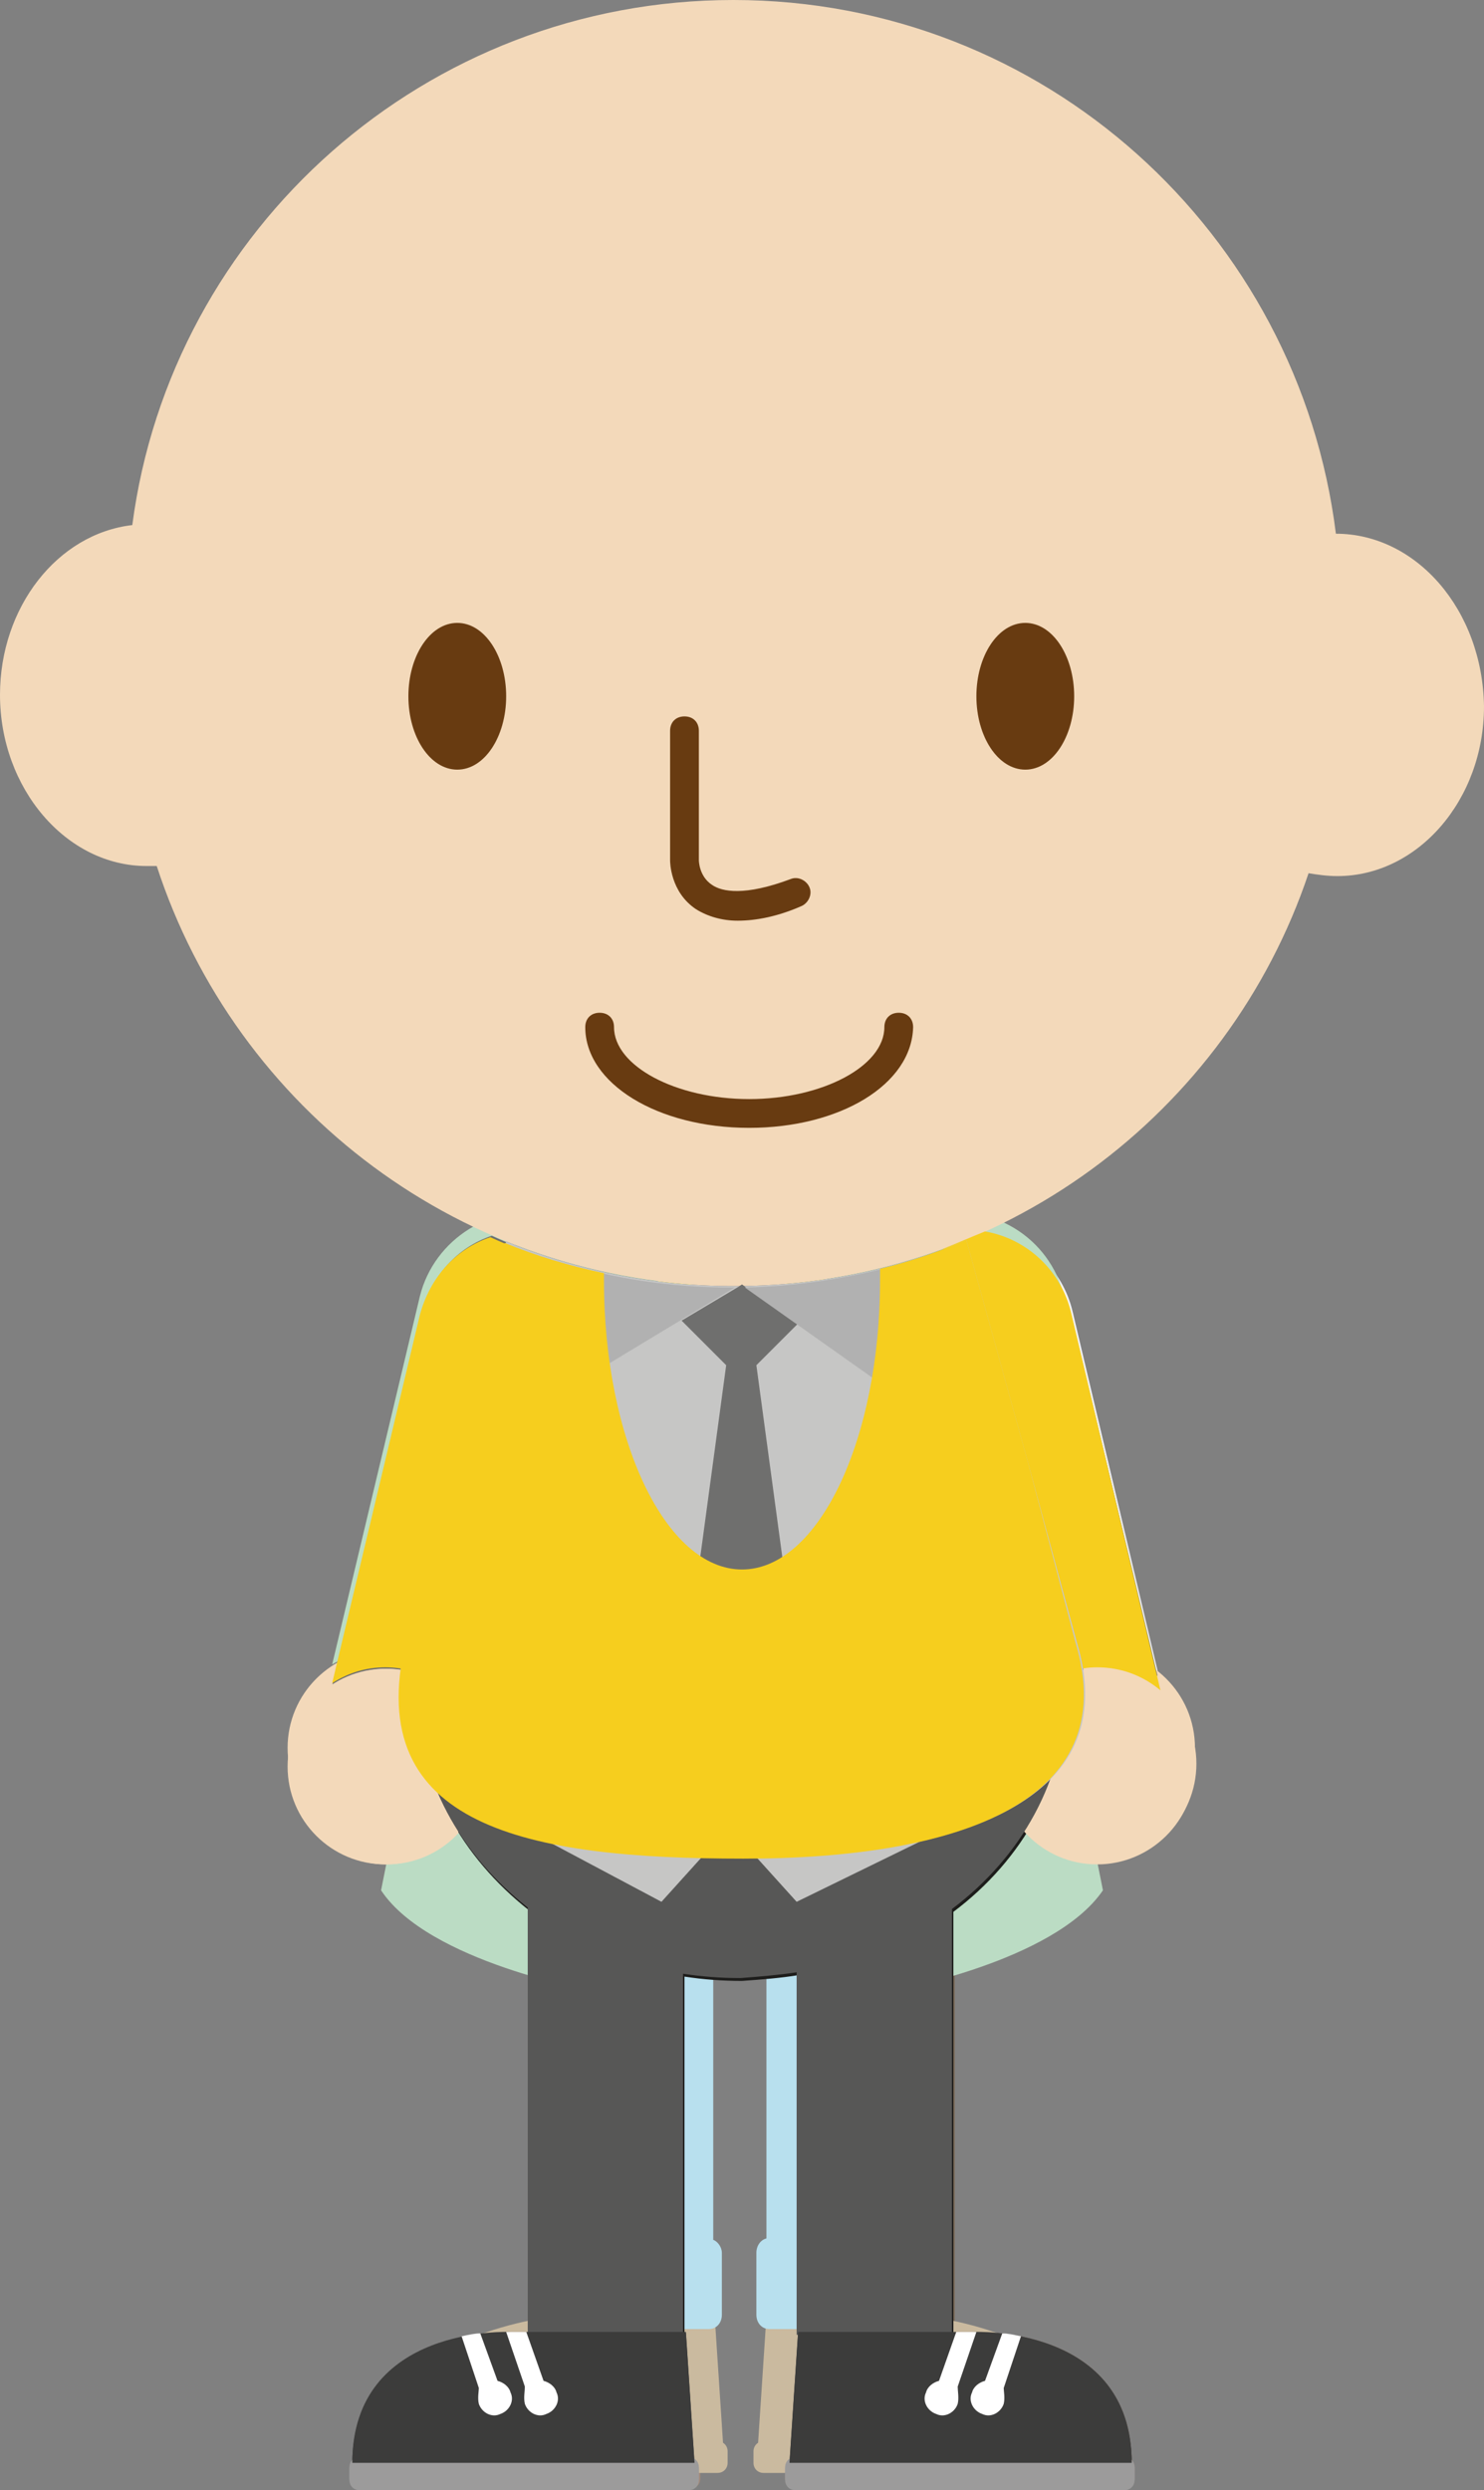 <?xml version="1.0" encoding="utf-8"?>
<!-- Generator: Adobe Illustrator 19.1.0, SVG Export Plug-In . SVG Version: 6.00 Build 0)  -->
<svg version="1.1" id="Layer_1" xmlns="http://www.w3.org/2000/svg" xmlns:xlink="http://www.w3.org/1999/xlink" x="0px" y="0px"
	 viewBox="-1174.1 628 103.2 173.1" style="enable-background:new -1174.1 628 103.2 173.1;" xml:space="preserve">
<rect x="-1174.1" y="628" width="103.2" height="173.1" fill="#808080" stroke="none"/>
<style type="text/css">
	.st0{fill:#F3D9BA;}
	.st1{fill:#F4F4F4;}
	.st2{fill:#7A6A58;}
	.st3{fill:#A3897A;}
	.st4{fill:#634E42;}
	.st5{fill:#CABA9F;}
	.st6{fill:#B8E0EE;}
	.st7{fill:#FFF274;}
	.st8{fill:#BBDCC4;}
	.st9{fill:#8CC5A8;}
	.st10{fill:#683B11;}
	.st11{fill:#6F6F6E;}
	.st12{fill:#F3DBCB;}
	.st13{fill:#1D1D1B;}
	.st14{fill:#9C9B9B;}
	.st15{fill:#3C3C3B;}
	.st16{fill:#FFFFFF;}
	.st17{fill:#575756;}
	.st18{fill:#F6CE1E;}
	.st19{fill:#C6C6C5;}
	.st20{fill:#B1B1B1;}
</style>
<g class="body-option generic-body">
	<g>
		<circle class="st0" cx="-1147.2" cy="750.6" r="6.8"/>
		<path class="st1" d="M-1147.2,743.8c1.5,0,2.9,0.5,4.1,1.4l7.1-29.9c-1.3-0.4-2.6-0.9-3.9-1.5c-2.4,0.8-4.2,2.8-4.9,5.4l-6.1,25.6
			C-1149.8,744.2-1148.6,743.8-1147.2,743.8z"/>
		<circle class="st0" cx="-1097.7" cy="750.6" r="6.8"/>
		<path class="st1" d="M-1097.7,743.8c1.7,0,3.2,0.6,4.4,1.6l-6.2-26.2c-0.7-3-3.1-5.2-6-5.7c-1,0.4-1.9,0.8-2.9,1.2l7.2,30.1
			C-1100.2,744.1-1099,743.8-1097.7,743.8z"/>
	</g>
	<g>
		<path class="st2" d="M-1118.5,765.2v25.2h10.8v-29.6c4.8-3.6,7.9-9,7.9-15h-45.1c0,5.9,3,11.2,7.7,14.9v29.7h10.8v-25.1
			c1.3,0.2,2.6,0.3,4,0.3C-1121,765.5-1119.7,765.4-1118.5,765.2z"/>
		<g>
			<path class="st3" d="M-1119.5,800.3c0,0.4,0.3,0.7,0.7,0.7h22.9c0.4,0,0.7-0.3,0.7-0.7v-0.8c0-0.4-0.3-0.7-0.7-0.7h-22.9
				c-0.4,0-0.7,0.3-0.7,0.7V800.3z"/>
			<g>
				<path class="st4" d="M-1106.4,790.1c0,0,11-0.5,11,9.1h-23.8l0.6-9.1H-1106.4z"/>
			</g>
		</g>
		<g>
			<path class="st3" d="M-1125.4,800.3c0,0.4-0.3,0.7-0.7,0.7h-22.9c-0.4,0-0.7-0.3-0.7-0.7v-0.8c0-0.4,0.3-0.7,0.7-0.7h22.9
				c0.4,0,0.7,0.3,0.7,0.7L-1125.4,800.3L-1125.4,800.3z"/>
			<g>
				<path class="st4" d="M-1138.5,790.1c0,0-11-0.5-11,9.1h23.8l-0.6-9.1H-1138.5z"/>
			</g>
		</g>
	</g>
	<path class="st1" d="M-1102.5,729.6l-4.3-15.5c-5,2.1-10.5,3.2-16.2,3.2c-5.6,0-10.9-1.1-15.8-3.1l-3.9,15.3l-3,12.5
		c-3,12.8,8.5,15,23.5,15s26.4-4,23.1-15L-1102.5,729.6z"/>
	<path class="st1" d="M-1123.1,717.3c-2.5,0-4.9-0.2-7.3-0.6c0.9,3.9,4.1,6.7,7.9,6.7c3.9,0,7.2-3,8-7
		C-1117.2,717-1120.1,717.3-1123.1,717.3z"/>
	<path class="st0" d="M-1123.1,717.3c-1.4,0-2.8-0.1-4.2-0.2c0.8,2.1,2.7,3.5,4.8,3.5c2.2,0,4.1-1.5,4.9-3.7
		C-1119.4,717.1-1121.2,717.3-1123.1,717.3z"/>
</g>
<g class="body-option female-body">
	<g>
		<g>
			<path class="st5" d="M-1121.7,799.2c0,0.4,0.3,0.7,0.7,0.7l22.9,0c0.4,0,0.7-0.3,0.7-0.7l0-0.8c0-0.4-0.3-0.7-0.7-0.7l-22.9,0
				c-0.4,0-0.7,0.3-0.7,0.7L-1121.7,799.2z"/>
			<g>
				<path class="st5" d="M-1109.8,789c0,0,12.2,1.2,12.2,9.1l-23.8,0l0.6-9.1L-1109.8,789z"/>
			</g>
		</g>
		<g>
			<path class="st5" d="M-1123.5,799.2c0,0.4-0.3,0.7-0.7,0.7l-22.9,0c-0.4,0-0.7-0.3-0.7-0.7l0-0.8c0-0.4,0.3-0.7,0.7-0.7l22.9,0
				c0.4,0,0.7,0.3,0.7,0.7L-1123.5,799.2z"/>
			<g>
				<path class="st5" d="M-1135.4,789c0,0-12.2,1.2-12.2,9.1l23.8,0l-0.6-9.1L-1135.4,789z"/>
			</g>
		</g>
		<path class="st6" d="M-1101.4,745l-41.4-0.1c0,6.2,2.9,11.6,7.5,15.3l0,23.4c-0.5,0-0.9,0.5-0.9,1v4.3c0,0.6,0.4,1,0.9,1h10.5
			c0.5,0,0.9-0.4,0.9-1v-4.3c0-0.4-0.3-0.8-0.6-0.9l0-19.1c0.8,0.1,1.5,0.1,2.3,0.1c0.5,0,0.9,0,1.4-0.1l0,19
			c-0.4,0.1-0.7,0.5-0.7,1v4.3c0,0.6,0.4,1,0.9,1h10.5c0.5,0,0.9-0.4,0.9-1v-4.3c0-0.5-0.3-0.9-0.8-1l0-22.7
			C-1104.8,757.3-1101.4,751.6-1101.4,745z"/>
	</g>
	<path class="st7" d="M-1104.2,730.2l-3.7-15.9c-4.6,1.8-9.6,2.8-14.8,2.8c-5,0-9.8-0.8-14.3-2.4l-3.3,15.5l-2.7,13.6
		c-2.7,13.9,7.6,13.5,21,13.5c13.4,0,23.6-1.6,20.7-13.5L-1104.2,730.2z"/>
	<g>
		<path class="st8" d="M-1097.8,742.7c1.4,0,2.7,0.4,3.8,1.1l-6.1-25.7c-1-4.1-5.1-6.6-9.2-5.6l7.5,31.5
			C-1100.7,743.1-1099.3,742.7-1097.8,742.7z"/>
		<path class="st0" d="M-1091,749.5c0,3.8-3.1,6.8-6.8,6.8c-3.8,0-6.8-3.1-6.8-6.8c0-3.8,3.1-6.8,6.8-6.8
			C-1094.1,742.7-1091,745.7-1091,749.5z"/>
	</g>
	<g>
		<path class="st8" d="M-1147.3,742.7c1.5,0,2.9,0.5,4.1,1.4l7.5-31.6c-4.1-1-8.2,1.6-9.2,5.6l-6.1,25.6
			C-1150,743.1-1148.7,742.7-1147.3,742.7z"/>
		<circle class="st0" cx="-1147.3" cy="749.5" r="6.8"/>
	</g>
	<g>
		<path class="st8" d="M-1104.3,712.8c-3.9,1.9-8,3.2-12.5,3.9l4.7,49.7c0,0,11.3-2,14.7-7l-4.9-24.5L-1104.3,712.8z"/>
		<path class="st9" d="M-1116.6,716.6l0.8,8.4c0,0,11.5-0.9,8.9-11.1C-1110,715.2-1113.3,716.1-1116.6,716.6z"/>
	</g>
	<g>
		<path class="st8" d="M-1140.8,713.2l-1.9,21.7l-4.9,24.5c3.3,5,14.7,7,14.7,7l4.6-49.5C-1132.7,716.2-1136.9,715-1140.8,713.2z"/>
		<g>
			<circle class="st9" cx="-1134.1" cy="740.6" r="1.4"/>
			<circle class="st9" cx="-1135.1" cy="748" r="1.4"/>
		</g>
		<path class="st9" d="M-1138.2,714.3c-2.2,9.9,9,10.8,9,10.8l0.8-8.3C-1131.8,716.3-1135.1,715.5-1138.2,714.3z"/>
	</g>
	<path class="st0" d="M-1122.7,717.1c-1.2,0-2.3,0-3.4-0.1c0.6,2.6,1.9,4.3,3.3,4.3c1.5,0,2.7-1.8,3.3-4.4
		C-1120.5,717.1-1121.6,717.1-1122.7,717.1z"/>
</g>
<g class="head">
	<path class="st0" d="M-1081.2,665.1L-1081.2,665.1c-2.6-20.9-20.3-37.1-41.9-37.1c-21.4,0-39.1,15.9-41.8,36.5
		c-5.2,0.6-9.2,5.7-9.2,11.8c0,6.5,4.6,11.9,10.2,11.9c0.2,0,0.4,0,0.7,0c5.5,16.9,21.3,29.1,40.1,29.2c18.6,0,34.4-12,40-28.7
		c0.6,0.1,1.3,0.2,2,0.2c5.6,0,10.2-5.3,10.2-11.8C-1071,670.4-1075.6,665.1-1081.2,665.1z"/>
	<g>
		<g>
			<path class="st10" d="M-1138.9,676.4c0,2.8-1.5,5.1-3.4,5.1c-1.9,0-3.4-2.3-3.4-5.1c0-2.8,1.5-5.1,3.4-5.1
				C-1140.4,671.3-1138.9,673.6-1138.9,676.4z"/>
		</g>
		<g>
			<path class="st10" d="M-1099.4,676.4c0,2.8-1.5,5.1-3.4,5.1c-1.9,0-3.4-2.3-3.4-5.1c0-2.8,1.5-5.1,3.4-5.1
				C-1100.9,671.3-1099.4,673.6-1099.4,676.4z"/>
		</g>
	</g>
	<g>
		<path class="st10" d="M-1122.8,692c-1.1,0-2.1-0.3-2.9-0.8c-1.8-1.2-1.8-3.3-1.8-3.4v-9c0-0.6,0.4-1,1-1s1,0.4,1,1v9
			c0,0,0,1.1,0.9,1.7c0.7,0.5,2.3,0.8,5.5-0.4c0.5-0.2,1.1,0.1,1.3,0.6c0.2,0.5-0.1,1.1-0.6,1.3C-1120,691.7-1121.5,692-1122.8,692z
			"/>
	</g>
	<g>
		<path class="st10" d="M-1122,706.4L-1122,706.4c-6.4,0-11.4-3.1-11.4-7c0-0.6,0.4-1,1-1l0,0c0.6,0,1,0.4,1,1c0,2.7,4.3,5,9.4,5
			l0,0c5.1,0,9.4-2.3,9.4-5c0-0.6,0.4-1,1-1l0,0c0.6,0,1,0.4,1,1C-1110.7,703.4-1115.7,706.4-1122,706.4z"/>
	</g>
</g>
<g class="body-option male-body">
	<g>
		<path class="st11" d="M-1105.6,713.7c-1,0.4-1.9,0.8-2.9,1.2l7,29.3c1.1-0.7,2.4-1.1,3.8-1.1c1.6,0,3,0.5,4.1,1.4l-6-25.1
			C-1100.4,716.4-1102.8,714.2-1105.6,713.7z"/>
		<circle class="st0" cx="-1097.8" cy="749.9" r="6.8"/>
	</g>
	<path class="st11" d="M-1147.2,744.8c1.4,0,2.8,0.5,3.9,1.2l7.3-30.6c-1.3-0.4-2.6-0.9-3.9-1.5c-2.4,0.8-4.2,2.8-4.9,5.4l-6.4,26.7
		C-1150.1,745.3-1148.7,744.8-1147.2,744.8z"/>
	<circle class="st0" cx="-1147.2" cy="750.8" r="6.8"/>
	<g>
		<path class="st13" d="M-1118.6,765.3l0,25.2l10.8,0l0-29.6c4.8-3.6,7.9-9,7.9-15l-45.1,0c0,5.9,3,11.2,7.7,14.9l0,29.7l10.8,0
			l0-25.1c1.3,0.2,2.6,0.3,4,0.3C-1121.1,765.6-1119.8,765.5-1118.6,765.3z"/>
		<g>
			<path class="st14" d="M-1119.5,800.4c0,0.4,0.3,0.7,0.7,0.7l22.9,0c0.4,0,0.7-0.3,0.7-0.7v-0.8c0-0.4-0.3-0.7-0.7-0.7l-22.9,0
				c-0.4,0-0.7,0.3-0.7,0.7L-1119.5,800.4z"/>
			<g>
				<path class="st15" d="M-1106.4,790.2c0,0,11-0.5,11,9.1l-23.8,0l0.6-9.1L-1106.4,790.2z"/>
			</g>
			<path class="st16" d="M-1104.3,795.2c-0.2,0.6-0.9,1-1.5,0.7c-0.6-0.2-1-0.9-0.7-1.5c0.1-0.4,0.5-0.7,0.9-0.8c0,0,0,0,0,0
				l1.2-3.3c0.4,0,0.8,0.1,1.3,0.2l-1.2,3.6c0,0,0,0,0,0C-1104.3,794.4-1104.1,794.8-1104.3,795.2z"/>
			<path class="st16" d="M-1107.5,795.2c-0.2,0.6-0.9,1-1.5,0.7c-0.6-0.2-1-0.9-0.7-1.5c0.1-0.4,0.5-0.7,0.9-0.8c0,0,0,0,0,0
				l1.2-3.4l1.3,0c0,0,0,0,0.1,0l-1.3,3.8c0,0,0,0,0,0C-1107.4,794.4-1107.3,794.8-1107.5,795.2z"/>
		</g>
		<g>
			<path class="st14" d="M-1125.5,800.4c0,0.4-0.3,0.7-0.7,0.7l-22.9,0c-0.4,0-0.7-0.3-0.7-0.7l0-0.8c0-0.4,0.3-0.7,0.7-0.7l22.9,0
				c0.4,0,0.7,0.3,0.7,0.7L-1125.5,800.4z"/>
			<g>
				<path class="st15" d="M-1138.6,790.2c0,0-11-0.5-11,9.1l23.8,0l-0.6-9.1L-1138.6,790.2z"/>
			</g>
			<path class="st16" d="M-1140.7,795.2c0.2,0.6,0.9,1,1.5,0.7c0.6-0.2,1-0.9,0.7-1.5c-0.1-0.4-0.5-0.7-0.9-0.8c0,0,0,0,0,0
				l-1.2-3.3c-0.4,0-0.8,0.1-1.3,0.2l1.2,3.6c0,0,0,0,0,0C-1140.7,794.4-1140.9,794.8-1140.7,795.2z"/>
			<path class="st16" d="M-1137.5,795.2c0.2,0.6,0.9,1,1.5,0.7c0.6-0.2,1-0.9,0.7-1.5c-0.1-0.4-0.5-0.7-0.9-0.8c0,0,0,0,0,0
				l-1.2-3.4l-1.3,0c0,0,0,0-0.1,0l1.3,3.8c0,0,0,0,0,0C-1137.6,794.4-1137.7,794.8-1137.5,795.2z"/>
		</g>
	</g>
	<path class="st11" d="M-1102.6,729.7l-4.3-15.5c-5,2.1-10.5,3.2-16.2,3.2c-5.6,0-10.9-1.1-15.8-3.1l-3.9,15.3l-3,12.5
		c-3,12.8,8.5,15,23.5,15c15,0,26.4-4,23.1-15L-1102.6,729.7z"/>
	<polygon class="st13" points="-1118.4,720 -1122.5,717.3 -1126.8,719.9 -1123.5,723.3 -1126.3,745 -1122.5,749 -1118.7,745 
		-1121.5,723.3 	"/>
	<g>
		<path class="st17" d="M-1123.1,717.5c-4.2,0-8.2-0.6-12.1-1.8l2.2,7.9l10.1-6.1C-1122.9,717.5-1123,717.5-1123.1,717.5z"/>
		<path class="st17" d="M-1122.2,717.5l9.9,6.6l2.6-8.7C-1113.7,716.6-1117.9,717.4-1122.2,717.5z"/>
	</g>
</g>


<g class="body-option other-body">
<g>
	<path class="st18" d="M-1097.8,743.9c1.7,0,3.2,0.6,4.4,1.6l-6.2-26.2c-0.7-3-3.1-5.2-6-5.7c-1,0.4-1.9,0.8-2.9,1.2l7.2,30.1
		C-1100.3,744.3-1099.1,743.9-1097.8,743.9z"/>
	<path class="st0" d="M-1091,750.8c0,3.8-3.1,6.8-6.8,6.8c-3.8,0-6.8-3.1-6.8-6.8c0-3.8,3.1-6.8,6.8-6.8
		C-1094,743.9-1091,747-1091,750.8z"/>
</g>
<g>
	<circle class="st0" cx="-1147.3" cy="750.8" r="6.8"/>
	<path class="st18" d="M-1147.3,743.9c1.5,0,2.9,0.5,4.1,1.4l7.1-29.8c-1.3-0.4-2.6-0.9-3.9-1.5c-2.4,0.8-4.2,2.8-4.9,5.4l-6.1,25.6
		C-1149.9,744.3-1148.7,743.9-1147.3,743.9z"/>
</g>
<g>
	<path class="st17" d="M-1118.7,765.1l0,25.2l10.8,0l0-29.6c4.8-3.6,7.9-9,7.9-15l-45.1,0c0,5.9,3,11.2,7.7,14.9l0,29.7l10.8,0
		l0-25.1c1.3,0.2,2.6,0.3,4,0.3C-1121.3,765.4-1120,765.3-1118.7,765.1z"/>
	<g>
		<path class="st14" d="M-1119.5,800.3c0,0.4,0.3,0.7,0.7,0.7l22.9,0c0.4,0,0.7-0.3,0.7-0.7l0-0.8c0-0.4-0.3-0.7-0.7-0.7l-22.9,0
			c-0.4,0-0.7,0.3-0.7,0.7L-1119.5,800.3z"/>
		<g>
			<path class="st15" d="M-1106.4,790.1c0,0,11-0.5,11,9.1l-23.8,0l0.6-9.1L-1106.4,790.1z"/>
		</g>
		<path class="st16" d="M-1104.3,795.1c-0.2,0.6-0.9,1-1.5,0.7c-0.6-0.2-1-0.9-0.7-1.5c0.1-0.4,0.5-0.7,0.9-0.8c0,0,0,0,0,0l1.2-3.3
			c0.4,0,0.8,0.1,1.3,0.2l-1.2,3.6c0,0,0,0,0,0C-1104.3,794.2-1104.2,794.7-1104.3,795.1z"/>
		<path class="st16" d="M-1107.5,795.1c-0.2,0.6-0.9,1-1.5,0.7c-0.6-0.2-1-0.9-0.7-1.5c0.1-0.4,0.5-0.7,0.9-0.8c0,0,0,0,0,0l1.2-3.4
			l1.3,0c0,0,0,0,0.1,0l-1.3,3.8c0,0,0,0,0,0C-1107.5,794.2-1107.4,794.7-1107.5,795.1z"/>
	</g>
	<g>
		<path class="st14" d="M-1125.5,800.3c0,0.4-0.3,0.7-0.7,0.7l-22.9,0c-0.4,0-0.7-0.3-0.7-0.7l0-0.8c0-0.4,0.3-0.7,0.7-0.7l22.9,0
			c0.4,0,0.7,0.3,0.7,0.7L-1125.5,800.3z"/>
		<g>
			<path class="st15" d="M-1138.6,790.1c0,0-11-0.5-11,9.1l23.8,0l-0.6-9.1L-1138.6,790.1z"/>
		</g>
		<path class="st16" d="M-1140.8,795.1c0.2,0.6,0.9,1,1.5,0.7c0.6-0.2,1-0.9,0.7-1.5c-0.1-0.4-0.5-0.7-0.9-0.8c0,0,0,0,0,0l-1.2-3.3
			c-0.4,0-0.8,0.1-1.3,0.2l1.2,3.6c0,0,0,0,0,0C-1140.8,794.2-1140.9,794.7-1140.8,795.1z"/>
		<path class="st16" d="M-1137.6,795.1c0.2,0.6,0.9,1,1.5,0.7c0.6-0.2,1-0.9,0.7-1.5c-0.1-0.4-0.5-0.7-0.9-0.8c0,0,0,0,0,0l-1.2-3.4
			l-1.3,0c0,0,0,0-0.1,0l1.3,3.8c0,0,0,0,0,0C-1137.6,794.2-1137.7,794.7-1137.6,795.1z"/>
	</g>
</g>
<path class="st19" d="M-1102.6,729.7l-4.3-15.5c-5,2.1-10.5,3.2-16.2,3.2c-5.6,0-10.9-1.1-15.8-3.1l-3.9,15.3l-3,12.5
	c-2,8.4,2.3,12.2,9.8,13.9l7.9,4.2l2.8-3.1c1,0,2,0,3,0c0.3,0,0.5,0,0.8,0l2.8,3.1l8.6-4.2c8.3-1.9,13.2-6.1,10.9-13.8
	L-1102.6,729.7z"/>
<polygon class="st11" points="-1118.6,720 -1122.5,717.3 -1126.7,719.8 -1123.6,722.9 -1126.4,743.6 -1122.5,747.5 -1118.7,743.6 
	-1121.5,722.9 "/>
<g>
	<path class="st20" d="M-1123.2,717.5c-4.2,0-8.2-0.6-12.1-1.8l2.2,7.9l10.1-6.1C-1123,717.5-1123.1,717.5-1123.2,717.5z"/>
	<path class="st20" d="M-1122.3,717.5l9.9,7l2.6-9.1C-1113.7,716.6-1117.9,717.4-1122.3,717.5z"/>
</g>
<path class="st18" d="M-1102.6,729.7l-4.3-15.5c-1.9,0.8-3.9,1.5-6,2c0,0.3,0,0.5,0,0.8c0,11.1-4.3,20.1-9.6,20.1
	c-5.3,0-9.6-9-9.6-20.1c0-0.2,0-0.3,0-0.5c-2.4-0.5-4.7-1.2-6.9-2.1l-3.9,15.3l-3,12.5c-3,12.8,8.5,15,23.5,15c15,0,26.4-4,23.1-15
	L-1102.6,729.7z"/>


</g>
</svg>
